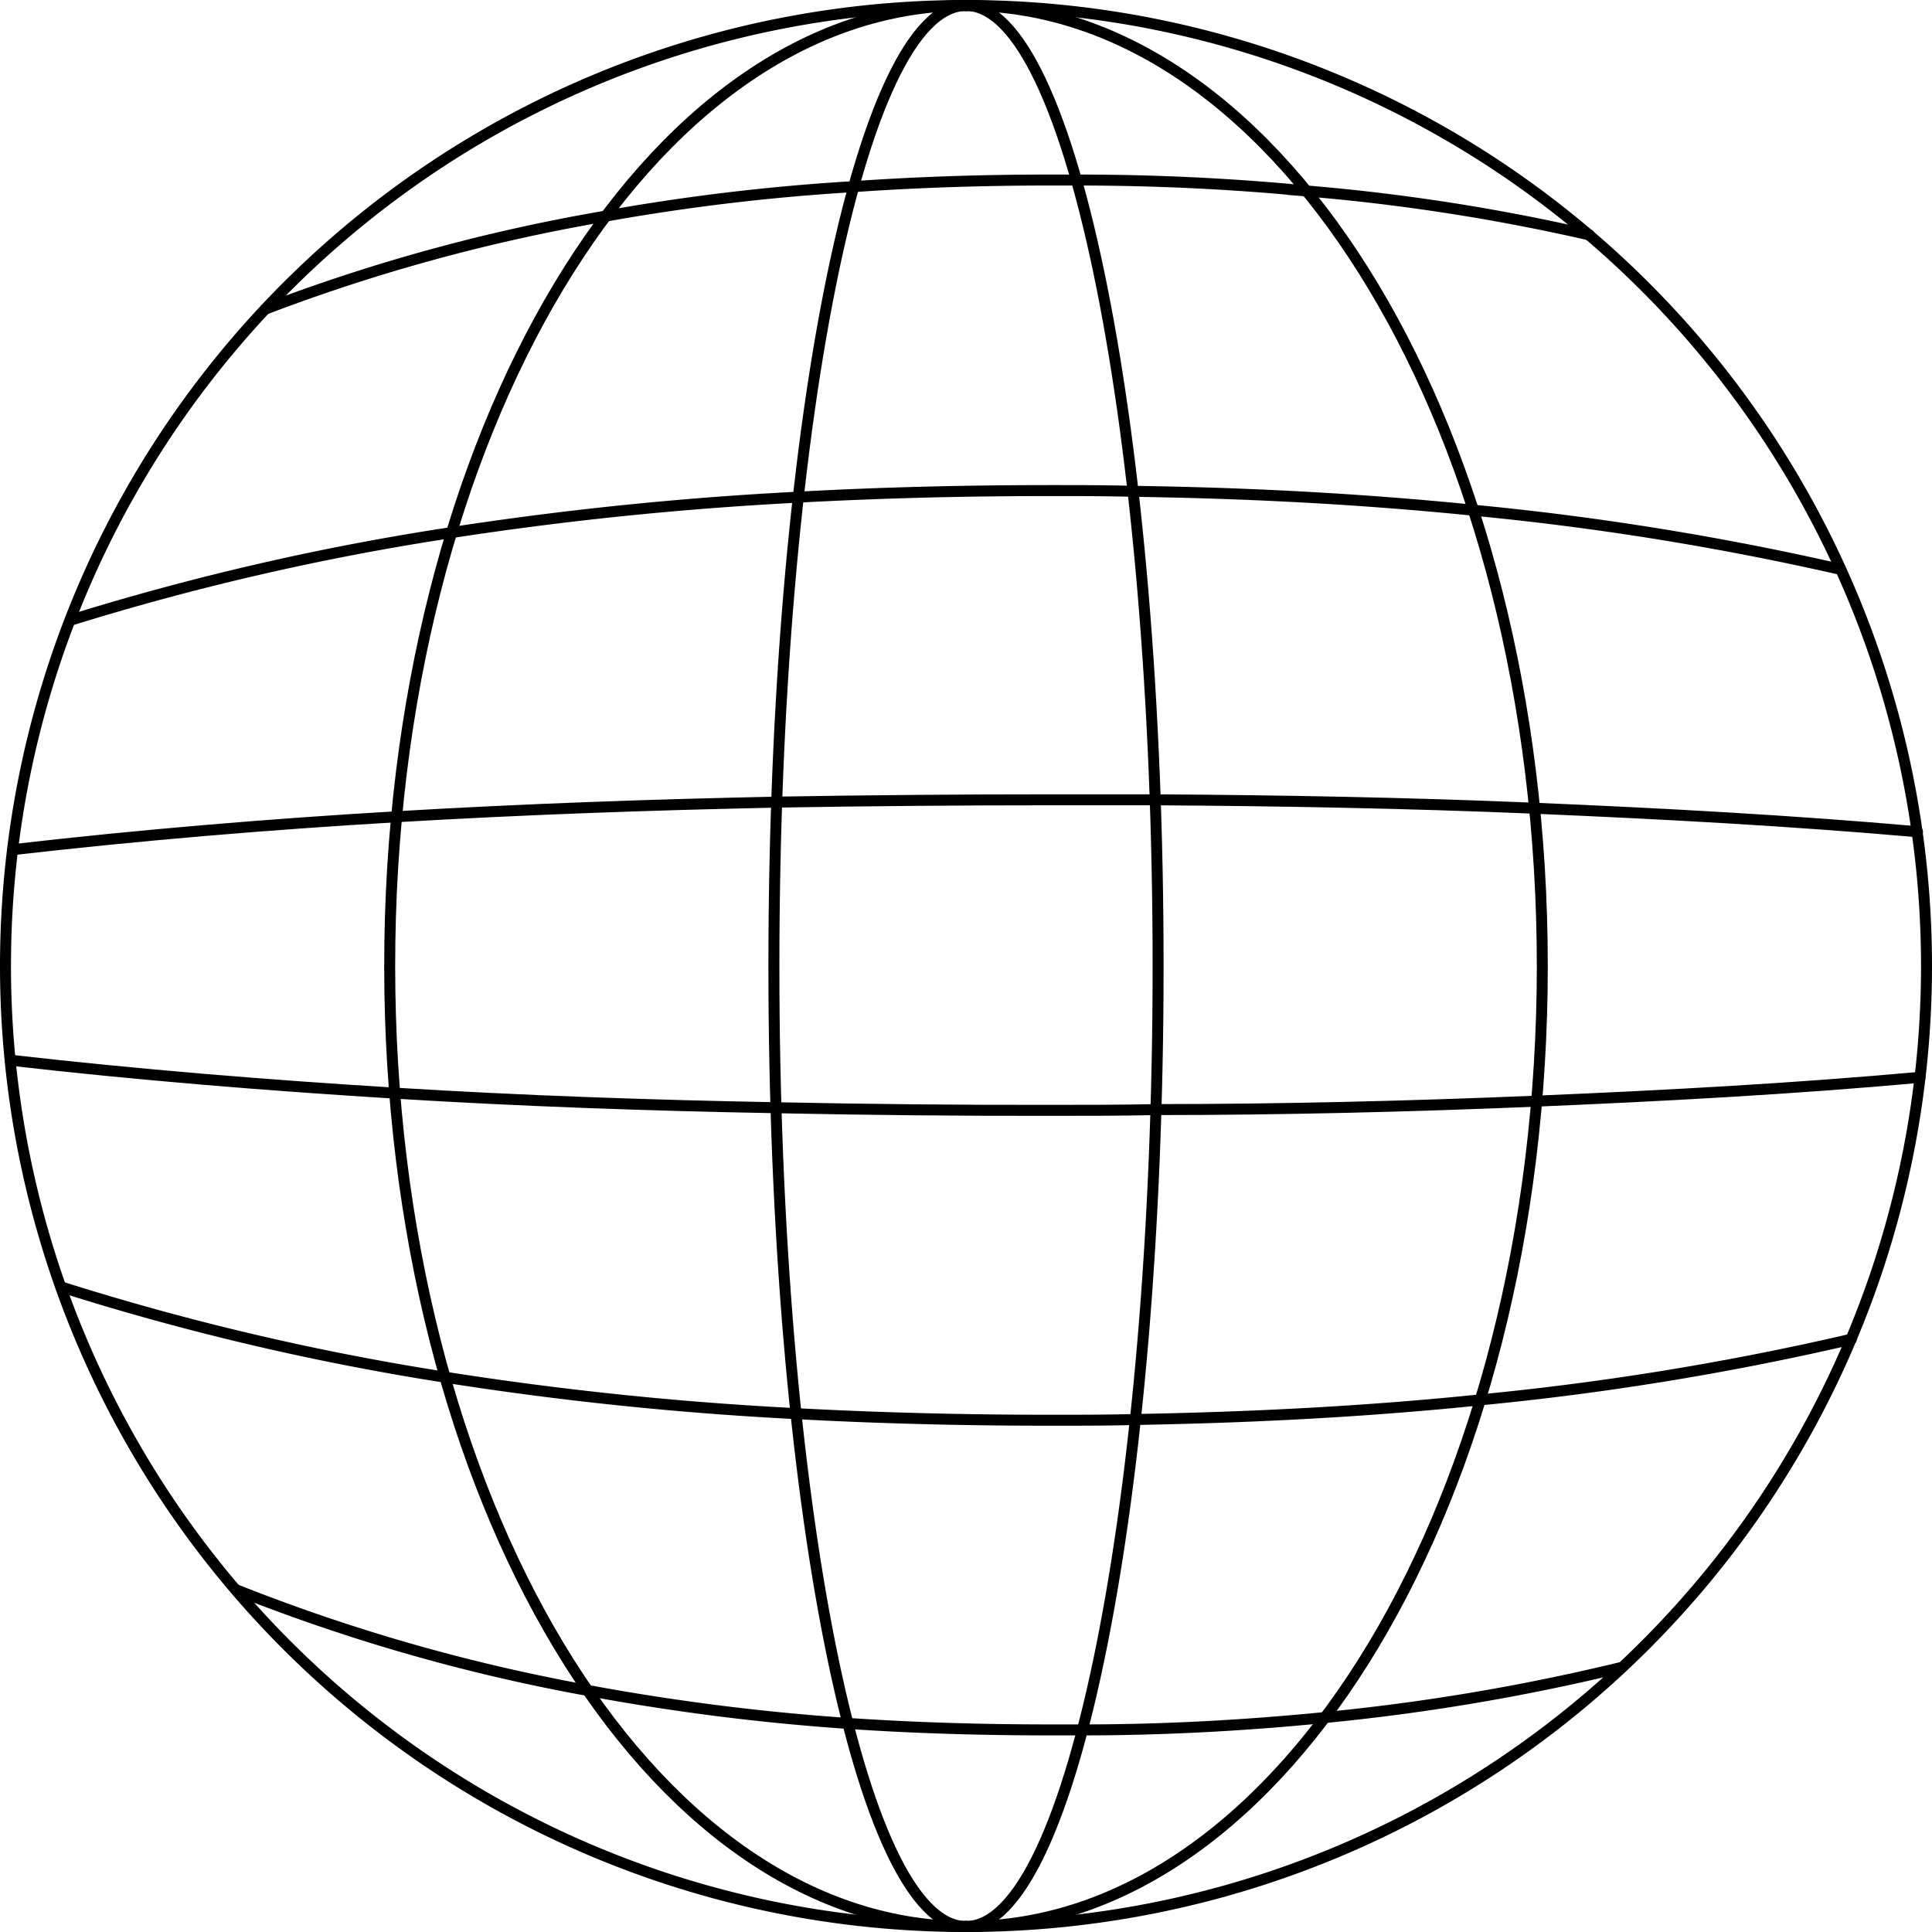 <svg xmlns="http://www.w3.org/2000/svg" viewBox="0 0 176 176"><defs><style>.cls-1{fill:none;stroke:#000;stroke-linecap:round;stroke-miterlimit:10;}</style></defs><g id="Calque_2" data-name="Calque 2"><g id="Calque_1-2" data-name="Calque 1"><path class="cls-1" d="M88,175.5A87.5,87.5,0,0,1,88,.5"/><path class="cls-1" d="M88,175.5c-29,0-52.5-39.18-52.5-87.5S59,.5,88,.5"/><path class="cls-1" d="M88,175.5c-9.66,0-17.5-39.18-17.5-87.5S78.34.5,88,.5"/><path class="cls-1" d="M88,175.5c9.66,0,17.5-39.18,17.5-87.5S97.66.5,88,.5"/><path class="cls-1" d="M88,175.5c29,0,52.5-39.18,52.5-87.5S117,.5,88,.5"/><path class="cls-1" d="M88,175.5A87.5,87.5,0,0,0,88,.5"/><path class="cls-1" d="M24.17,28.16h0a164.77,164.77,0,0,1,31-8.47h0A193.19,193.19,0,0,1,77.79,17c6-.42,12-.6,17.89-.6.8,0,1.57,0,2.38,0,6.89,0,13.89.31,21,1a183.44,183.44,0,0,1,25.73,4"/><path class="cls-1" d="M6.39,56.51a237,237,0,0,1,34.79-8,313.28,313.28,0,0,1,31.54-3.22c7.73-.42,15.4-.6,23-.6,2.48,0,5,0,7.52.07,10.22.14,20.58.67,31,1.72a263,263,0,0,1,33.43,5.39h0"/><path class="cls-1" d="M1.18,77.4c11.58-1.33,23.27-2.31,35-3s23.14-1.09,34.62-1.33c8.36-.14,16.69-.21,24.92-.21,3.15,0,6.33,0,9.55,0,11.38.07,23,.28,34.58.77s23.24,1.12,34.83,2.14"/><path class="cls-1" d="M.93,96.58c11.62,1.33,23.31,2.28,35,3s23.24,1.12,34.75,1.33q12.6.26,25,.24c3.18,0,6.4,0,9.62-.07,11.41,0,23-.28,34.69-.77s23.31-1.12,34.93-2.17"/><path class="cls-1" d="M5.55,117.23a236.61,236.61,0,0,0,35,8.23,304.93,304.93,0,0,0,32,3.32c7.8.42,15.54.6,23.17.6,2.59,0,5.18,0,7.77-.07,10.32-.18,20.82-.7,31.39-1.79A258.63,258.63,0,0,0,168.65,122"/><path class="cls-1" d="M21.48,144.81h0A167.64,167.64,0,0,0,53.57,154a207.26,207.26,0,0,0,23.7,3c6.19.42,12.32.59,18.41.59,1,0,2,0,2.94,0,7.28,0,14.63-.39,22-1.12h0a193.81,193.81,0,0,0,27-4.55"/></g></g></svg>